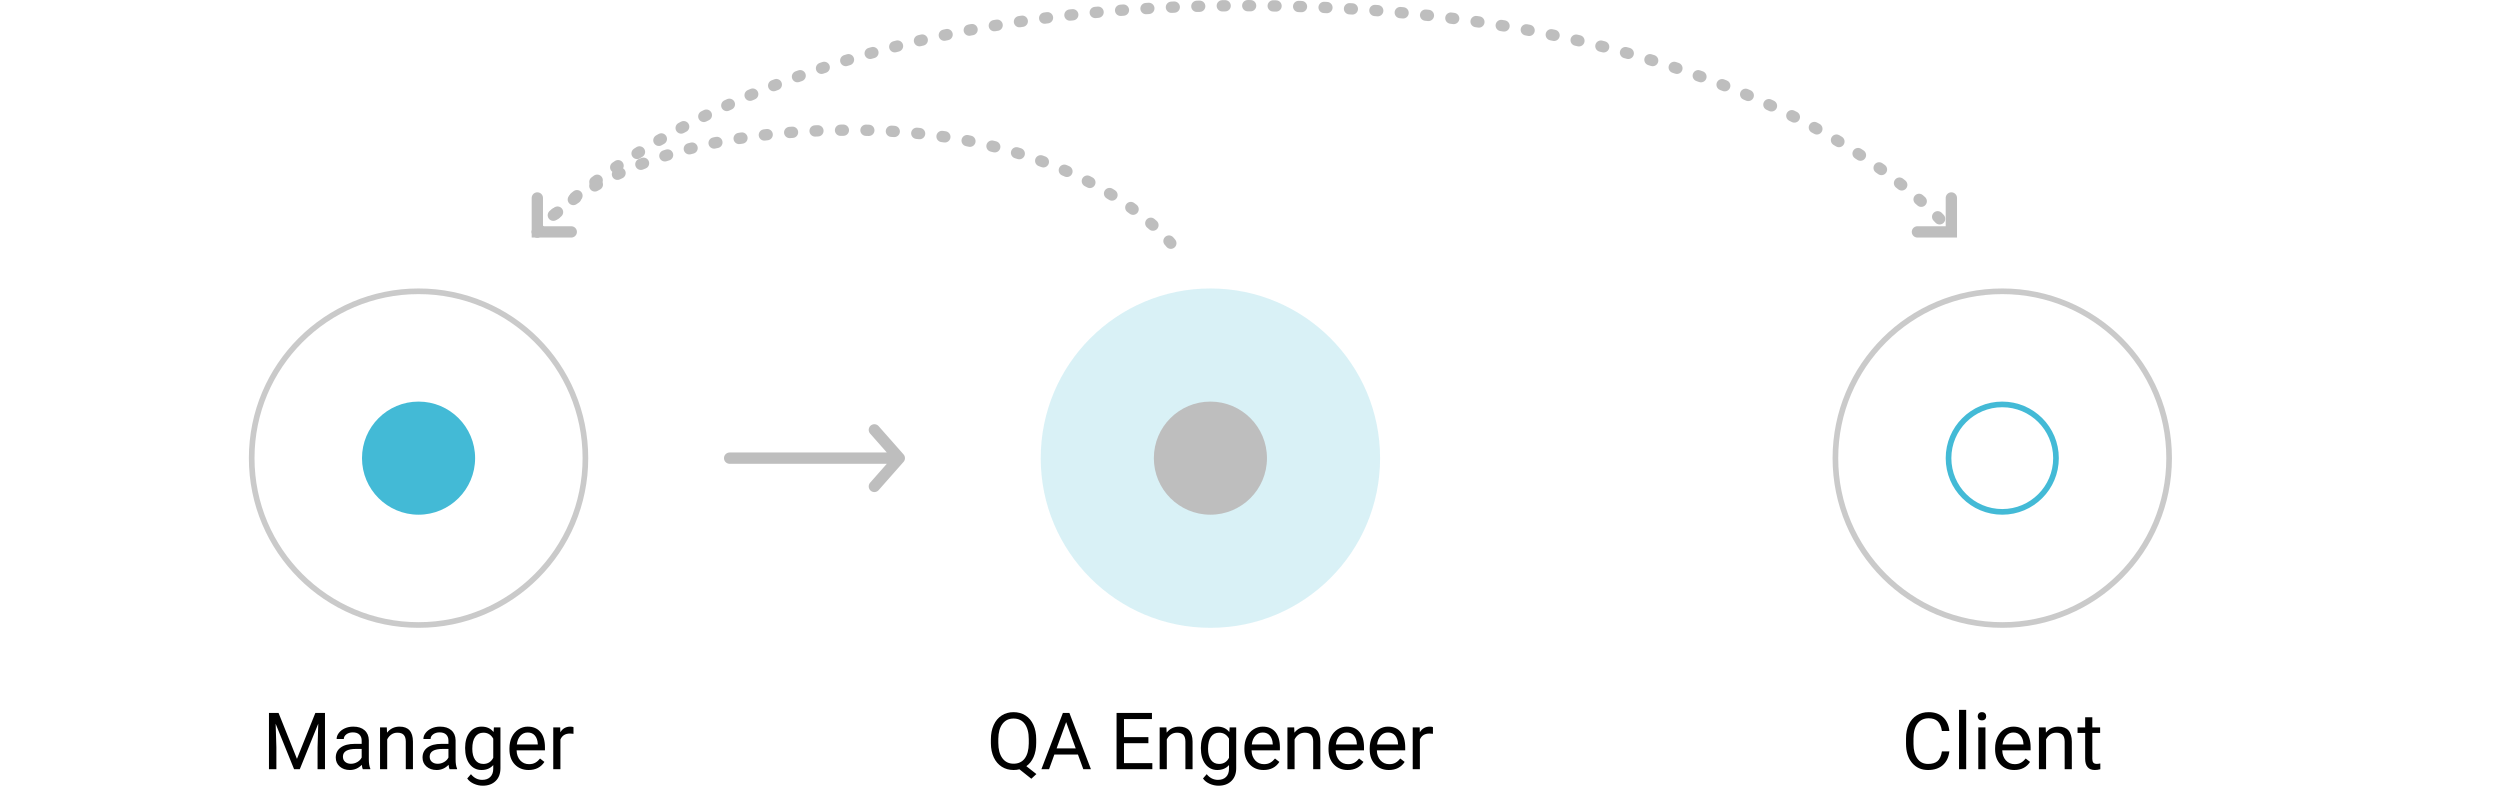 <svg width="442" height="139" viewBox="0 0 442 139" fill="none" xmlns="http://www.w3.org/2000/svg">
<path d="M129 81H159M159 81L154.588 76M159 81L154.588 86" stroke="#BEBEBE" stroke-width="2" stroke-linecap="round"/>
<path d="M207 43C207 43 191.381 23 150.5 23C107.866 23 95 41 95 41" stroke="#BEBEBE" stroke-width="2" stroke-linecap="round" stroke-dasharray="0.5 4"/>
<circle cx="354" cy="81" r="29.5" stroke="#CACACA"/>
<circle cx="354" cy="81" r="9.5" stroke="#43BAD6"/>
<path d="M344.648 132.842C344.525 133.895 344.136 134.708 343.479 135.282C342.828 135.852 341.96 136.137 340.875 136.137C339.699 136.137 338.756 135.715 338.045 134.872C337.339 134.029 336.985 132.901 336.985 131.488V130.531C336.985 129.606 337.149 128.793 337.478 128.091C337.81 127.389 338.28 126.851 338.886 126.478C339.492 126.099 340.194 125.91 340.991 125.91C342.049 125.91 342.896 126.206 343.534 126.799C344.172 127.387 344.544 128.202 344.648 129.246H343.329C343.215 128.453 342.967 127.879 342.584 127.523C342.206 127.168 341.675 126.99 340.991 126.99C340.153 126.99 339.494 127.3 339.016 127.92C338.542 128.54 338.305 129.422 338.305 130.565V131.529C338.305 132.609 338.53 133.468 338.981 134.106C339.433 134.744 340.064 135.063 340.875 135.063C341.604 135.063 342.162 134.899 342.55 134.571C342.942 134.239 343.201 133.662 343.329 132.842H344.648ZM347.622 136H346.357V125.5H347.622V136ZM351.026 136H349.762V128.604H351.026V136ZM349.659 126.642C349.659 126.437 349.721 126.263 349.844 126.122C349.971 125.981 350.158 125.91 350.404 125.91C350.65 125.91 350.837 125.981 350.965 126.122C351.092 126.263 351.156 126.437 351.156 126.642C351.156 126.847 351.092 127.018 350.965 127.154C350.837 127.291 350.65 127.359 350.404 127.359C350.158 127.359 349.971 127.291 349.844 127.154C349.721 127.018 349.659 126.847 349.659 126.642ZM356.126 136.137C355.123 136.137 354.308 135.809 353.679 135.152C353.05 134.492 352.735 133.61 352.735 132.507V132.274C352.735 131.541 352.874 130.887 353.152 130.312C353.435 129.734 353.827 129.283 354.328 128.959C354.834 128.631 355.381 128.467 355.969 128.467C356.93 128.467 357.678 128.784 358.211 129.417C358.744 130.05 359.011 130.957 359.011 132.138V132.664H354C354.018 133.393 354.23 133.983 354.636 134.435C355.046 134.881 355.565 135.104 356.194 135.104C356.641 135.104 357.019 135.013 357.329 134.831C357.639 134.649 357.91 134.407 358.143 134.106L358.915 134.708C358.295 135.66 357.366 136.137 356.126 136.137ZM355.969 129.506C355.458 129.506 355.03 129.693 354.684 130.066C354.337 130.436 354.123 130.955 354.041 131.625H357.746V131.529C357.71 130.887 357.536 130.39 357.227 130.039C356.917 129.684 356.497 129.506 355.969 129.506ZM361.677 128.604L361.718 129.533C362.283 128.822 363.021 128.467 363.933 128.467C365.496 128.467 366.284 129.349 366.298 131.112V136H365.033V131.105C365.029 130.572 364.906 130.178 364.664 129.923C364.427 129.668 364.056 129.54 363.55 129.54C363.14 129.54 362.78 129.649 362.47 129.868C362.16 130.087 361.918 130.374 361.745 130.729V136H360.48V128.604H361.677ZM369.921 126.812V128.604H371.302V129.581H369.921V134.168C369.921 134.464 369.982 134.688 370.105 134.838C370.229 134.984 370.438 135.057 370.734 135.057C370.88 135.057 371.081 135.029 371.336 134.975V136C371.003 136.091 370.68 136.137 370.365 136.137C369.8 136.137 369.374 135.966 369.087 135.624C368.8 135.282 368.656 134.797 368.656 134.168V129.581H367.31V128.604H368.656V126.812H369.921Z" fill="black"/>
<circle cx="74" cy="81" r="29.5" stroke="#CACACA"/>
<circle cx="74" cy="81" r="10" fill="#43BAD6"/>
<path d="M49.247 126.047L52.501 134.168L55.755 126.047H57.457V136H56.145V132.124L56.268 127.94L53 136H51.995L48.734 127.961L48.864 132.124V136H47.552V126.047H49.247ZM64.143 136C64.07 135.854 64.01 135.594 63.965 135.221C63.377 135.831 62.675 136.137 61.859 136.137C61.13 136.137 60.531 135.932 60.062 135.521C59.597 135.107 59.364 134.583 59.364 133.949C59.364 133.179 59.656 132.582 60.239 132.158C60.827 131.73 61.652 131.516 62.714 131.516H63.944V130.935C63.944 130.493 63.812 130.142 63.548 129.882C63.283 129.618 62.894 129.485 62.379 129.485C61.928 129.485 61.55 129.599 61.244 129.827C60.939 130.055 60.786 130.331 60.786 130.654H59.515C59.515 130.285 59.645 129.93 59.904 129.588C60.169 129.242 60.524 128.968 60.971 128.768C61.422 128.567 61.916 128.467 62.454 128.467C63.306 128.467 63.974 128.681 64.457 129.109C64.94 129.533 65.191 130.119 65.209 130.866V134.271C65.209 134.95 65.296 135.49 65.469 135.891V136H64.143ZM62.044 135.036C62.44 135.036 62.816 134.934 63.172 134.729C63.527 134.523 63.785 134.257 63.944 133.929V132.411H62.953C61.404 132.411 60.629 132.865 60.629 133.771C60.629 134.168 60.761 134.478 61.025 134.701C61.29 134.924 61.629 135.036 62.044 135.036ZM68.388 128.604L68.429 129.533C68.994 128.822 69.732 128.467 70.644 128.467C72.207 128.467 72.995 129.349 73.009 131.112V136H71.744V131.105C71.74 130.572 71.617 130.178 71.375 129.923C71.138 129.668 70.767 129.54 70.261 129.54C69.851 129.54 69.491 129.649 69.181 129.868C68.871 130.087 68.629 130.374 68.456 130.729V136H67.191V128.604H68.388ZM79.482 136C79.409 135.854 79.35 135.594 79.305 135.221C78.717 135.831 78.015 136.137 77.199 136.137C76.47 136.137 75.871 135.932 75.401 135.521C74.936 135.107 74.704 134.583 74.704 133.949C74.704 133.179 74.996 132.582 75.579 132.158C76.167 131.73 76.992 131.516 78.054 131.516H79.284V130.935C79.284 130.493 79.152 130.142 78.888 129.882C78.623 129.618 78.234 129.485 77.719 129.485C77.268 129.485 76.889 129.599 76.584 129.827C76.279 130.055 76.126 130.331 76.126 130.654H74.855C74.855 130.285 74.984 129.93 75.244 129.588C75.508 129.242 75.864 128.968 76.311 128.768C76.762 128.567 77.256 128.467 77.794 128.467C78.646 128.467 79.314 128.681 79.797 129.109C80.28 129.533 80.531 130.119 80.549 130.866V134.271C80.549 134.95 80.635 135.49 80.809 135.891V136H79.482ZM77.384 135.036C77.78 135.036 78.156 134.934 78.512 134.729C78.867 134.523 79.125 134.257 79.284 133.929V132.411H78.293C76.743 132.411 75.969 132.865 75.969 133.771C75.969 134.168 76.101 134.478 76.365 134.701C76.63 134.924 76.969 135.036 77.384 135.036ZM82.231 132.24C82.231 131.087 82.497 130.171 83.03 129.492C83.564 128.809 84.27 128.467 85.149 128.467C86.052 128.467 86.756 128.786 87.262 129.424L87.323 128.604H88.478V135.822C88.478 136.779 88.194 137.534 87.624 138.085C87.059 138.636 86.298 138.912 85.341 138.912C84.808 138.912 84.286 138.798 83.775 138.57C83.265 138.342 82.875 138.03 82.606 137.634L83.263 136.875C83.805 137.545 84.468 137.88 85.252 137.88C85.867 137.88 86.346 137.707 86.688 137.36C87.034 137.014 87.207 136.526 87.207 135.897V135.262C86.701 135.845 86.011 136.137 85.136 136.137C84.27 136.137 83.568 135.788 83.03 135.091C82.497 134.394 82.231 133.443 82.231 132.24ZM83.502 132.384C83.502 133.218 83.673 133.874 84.015 134.353C84.356 134.826 84.835 135.063 85.45 135.063C86.248 135.063 86.833 134.701 87.207 133.977V130.6C86.82 129.893 86.239 129.54 85.464 129.54C84.849 129.54 84.368 129.779 84.022 130.258C83.675 130.736 83.502 131.445 83.502 132.384ZM93.462 136.137C92.459 136.137 91.644 135.809 91.015 135.152C90.386 134.492 90.071 133.61 90.071 132.507V132.274C90.071 131.541 90.21 130.887 90.488 130.312C90.771 129.734 91.163 129.283 91.664 128.959C92.17 128.631 92.717 128.467 93.305 128.467C94.266 128.467 95.014 128.784 95.547 129.417C96.08 130.05 96.347 130.957 96.347 132.138V132.664H91.336C91.354 133.393 91.566 133.983 91.972 134.435C92.382 134.881 92.901 135.104 93.53 135.104C93.977 135.104 94.355 135.013 94.665 134.831C94.975 134.649 95.246 134.407 95.478 134.106L96.251 134.708C95.631 135.66 94.701 136.137 93.462 136.137ZM93.305 129.506C92.794 129.506 92.366 129.693 92.019 130.066C91.673 130.436 91.459 130.955 91.377 131.625H95.082V131.529C95.046 130.887 94.872 130.39 94.562 130.039C94.253 129.684 93.833 129.506 93.305 129.506ZM101.392 129.738C101.2 129.706 100.993 129.69 100.77 129.69C99.94 129.69 99.377 130.044 99.081 130.75V136H97.816V128.604H99.047L99.067 129.458C99.482 128.797 100.07 128.467 100.831 128.467C101.077 128.467 101.264 128.499 101.392 128.562V129.738Z" fill="black"/>
<path d="M95 41C95 41 129.556 1 220 1C314.323 1 345 41 345 41" stroke="#BEBEBE" stroke-width="2" stroke-linecap="round" stroke-dasharray="0.5 4"/>
<path d="M95 35V41H101" stroke="#BEBEBE" stroke-width="2" stroke-linecap="round"/>
<path d="M345 35V41H339" stroke="#BEBEBE" stroke-width="2" stroke-linecap="round"/>
<circle opacity="0.2" cx="214" cy="81" r="30" fill="#43BAD6"/>
<circle cx="214" cy="81" r="10" fill="#BEBEBE"/>
<path d="M183.2 131.345C183.2 132.306 183.047 133.136 182.742 133.833C182.437 134.526 182.008 135.068 181.457 135.46L183.234 136.854L182.339 137.682L180.24 136.014C179.912 136.096 179.566 136.137 179.201 136.137C178.417 136.137 177.722 135.945 177.116 135.562C176.51 135.175 176.038 134.626 175.701 133.915C175.368 133.2 175.197 132.372 175.188 131.434V130.716C175.188 129.759 175.355 128.913 175.687 128.18C176.02 127.446 176.489 126.885 177.096 126.498C177.706 126.106 178.403 125.91 179.187 125.91C179.989 125.91 180.693 126.104 181.3 126.491C181.91 126.879 182.38 127.437 182.708 128.166C183.036 128.891 183.2 129.738 183.2 130.709V131.345ZM181.888 130.702C181.888 129.531 181.653 128.629 181.183 127.995C180.719 127.357 180.053 127.038 179.187 127.038C178.362 127.038 177.711 127.355 177.232 127.988C176.758 128.617 176.514 129.492 176.501 130.613V131.345C176.501 132.484 176.738 133.382 177.212 134.038C177.69 134.694 178.353 135.022 179.201 135.022C180.049 135.022 180.705 134.715 181.17 134.1C181.635 133.48 181.874 132.593 181.888 131.44V130.702ZM190.58 133.402H186.41L185.473 136H184.12L187.92 126.047H189.069L192.876 136H191.53L190.58 133.402ZM186.806 132.322H190.19L188.495 127.667L186.806 132.322ZM203.035 131.399H198.721V134.927H203.732V136H197.409V126.047H203.664V127.127H198.721V130.326H203.035V131.399ZM206.224 128.604L206.265 129.533C206.83 128.822 207.568 128.467 208.48 128.467C210.043 128.467 210.831 129.349 210.845 131.112V136H209.58V131.105C209.576 130.572 209.453 130.178 209.211 129.923C208.974 129.668 208.603 129.54 208.097 129.54C207.687 129.54 207.327 129.649 207.017 129.868C206.707 130.087 206.466 130.374 206.292 130.729V136H205.028V128.604H206.224ZM212.312 132.24C212.312 131.087 212.578 130.171 213.111 129.492C213.645 128.809 214.351 128.467 215.23 128.467C216.133 128.467 216.837 128.786 217.343 129.424L217.404 128.604H218.56V135.822C218.56 136.779 218.275 137.534 217.705 138.085C217.14 138.636 216.379 138.912 215.422 138.912C214.889 138.912 214.367 138.798 213.856 138.57C213.346 138.342 212.956 138.03 212.688 137.634L213.344 136.875C213.886 137.545 214.549 137.88 215.333 137.88C215.948 137.88 216.427 137.707 216.769 137.36C217.115 137.014 217.288 136.526 217.288 135.897V135.262C216.782 135.845 216.092 136.137 215.217 136.137C214.351 136.137 213.649 135.788 213.111 135.091C212.578 134.394 212.312 133.443 212.312 132.24ZM213.583 132.384C213.583 133.218 213.754 133.874 214.096 134.353C214.438 134.826 214.916 135.063 215.531 135.063C216.329 135.063 216.914 134.701 217.288 133.977V130.6C216.901 129.893 216.32 129.54 215.545 129.54C214.93 129.54 214.449 129.779 214.103 130.258C213.756 130.736 213.583 131.445 213.583 132.384ZM223.403 136.137C222.4 136.137 221.585 135.809 220.956 135.152C220.327 134.492 220.012 133.61 220.012 132.507V132.274C220.012 131.541 220.151 130.887 220.429 130.312C220.712 129.734 221.104 129.283 221.605 128.959C222.111 128.631 222.658 128.467 223.246 128.467C224.207 128.467 224.955 128.784 225.488 129.417C226.021 130.05 226.288 130.957 226.288 132.138V132.664H221.277C221.295 133.393 221.507 133.983 221.913 134.435C222.323 134.881 222.842 135.104 223.471 135.104C223.918 135.104 224.296 135.013 224.606 134.831C224.916 134.649 225.187 134.407 225.42 134.106L226.192 134.708C225.572 135.66 224.643 136.137 223.403 136.137ZM223.246 129.506C222.735 129.506 222.307 129.693 221.961 130.066C221.614 130.436 221.4 130.955 221.318 131.625H225.023V131.529C224.987 130.887 224.813 130.39 224.504 130.039C224.194 129.684 223.774 129.506 223.246 129.506ZM228.814 128.604L228.855 129.533C229.42 128.822 230.158 128.467 231.07 128.467C232.633 128.467 233.421 129.349 233.435 131.112V136H232.17V131.105C232.166 130.572 232.043 130.178 231.801 129.923C231.564 129.668 231.193 129.54 230.687 129.54C230.277 129.54 229.917 129.649 229.607 129.868C229.297 130.087 229.055 130.374 228.882 130.729V136H227.617V128.604H228.814ZM238.271 136.137C237.269 136.137 236.453 135.809 235.824 135.152C235.195 134.492 234.881 133.61 234.881 132.507V132.274C234.881 131.541 235.02 130.887 235.298 130.312C235.58 129.734 235.972 129.283 236.474 128.959C236.979 128.631 237.526 128.467 238.114 128.467C239.076 128.467 239.823 128.784 240.356 129.417C240.89 130.05 241.156 130.957 241.156 132.138V132.664H236.145C236.164 133.393 236.376 133.983 236.781 134.435C237.191 134.881 237.711 135.104 238.34 135.104C238.786 135.104 239.165 135.013 239.475 134.831C239.784 134.649 240.056 134.407 240.288 134.106L241.06 134.708C240.441 135.66 239.511 136.137 238.271 136.137ZM238.114 129.506C237.604 129.506 237.175 129.693 236.829 130.066C236.483 130.436 236.268 130.955 236.186 131.625H239.892V131.529C239.855 130.887 239.682 130.39 239.372 130.039C239.062 129.684 238.643 129.506 238.114 129.506ZM245.555 136.137C244.553 136.137 243.737 135.809 243.108 135.152C242.479 134.492 242.165 133.61 242.165 132.507V132.274C242.165 131.541 242.304 130.887 242.582 130.312C242.864 129.734 243.256 129.283 243.757 128.959C244.263 128.631 244.81 128.467 245.398 128.467C246.36 128.467 247.107 128.784 247.64 129.417C248.173 130.05 248.44 130.957 248.44 132.138V132.664H243.429C243.447 133.393 243.659 133.983 244.065 134.435C244.475 134.881 244.995 135.104 245.624 135.104C246.07 135.104 246.448 135.013 246.758 134.831C247.068 134.649 247.339 134.407 247.572 134.106L248.344 134.708C247.725 135.66 246.795 136.137 245.555 136.137ZM245.398 129.506C244.888 129.506 244.459 129.693 244.113 130.066C243.766 130.436 243.552 130.955 243.47 131.625H247.175V131.529C247.139 130.887 246.966 130.39 246.656 130.039C246.346 129.684 245.927 129.506 245.398 129.506ZM253.345 129.738C253.154 129.706 252.946 129.69 252.723 129.69C251.893 129.69 251.331 130.044 251.034 130.75V136H249.77V128.604H251L251.021 129.458C251.435 128.797 252.023 128.467 252.784 128.467C253.03 128.467 253.217 128.499 253.345 128.562V129.738Z" fill="black"/>
</svg>
